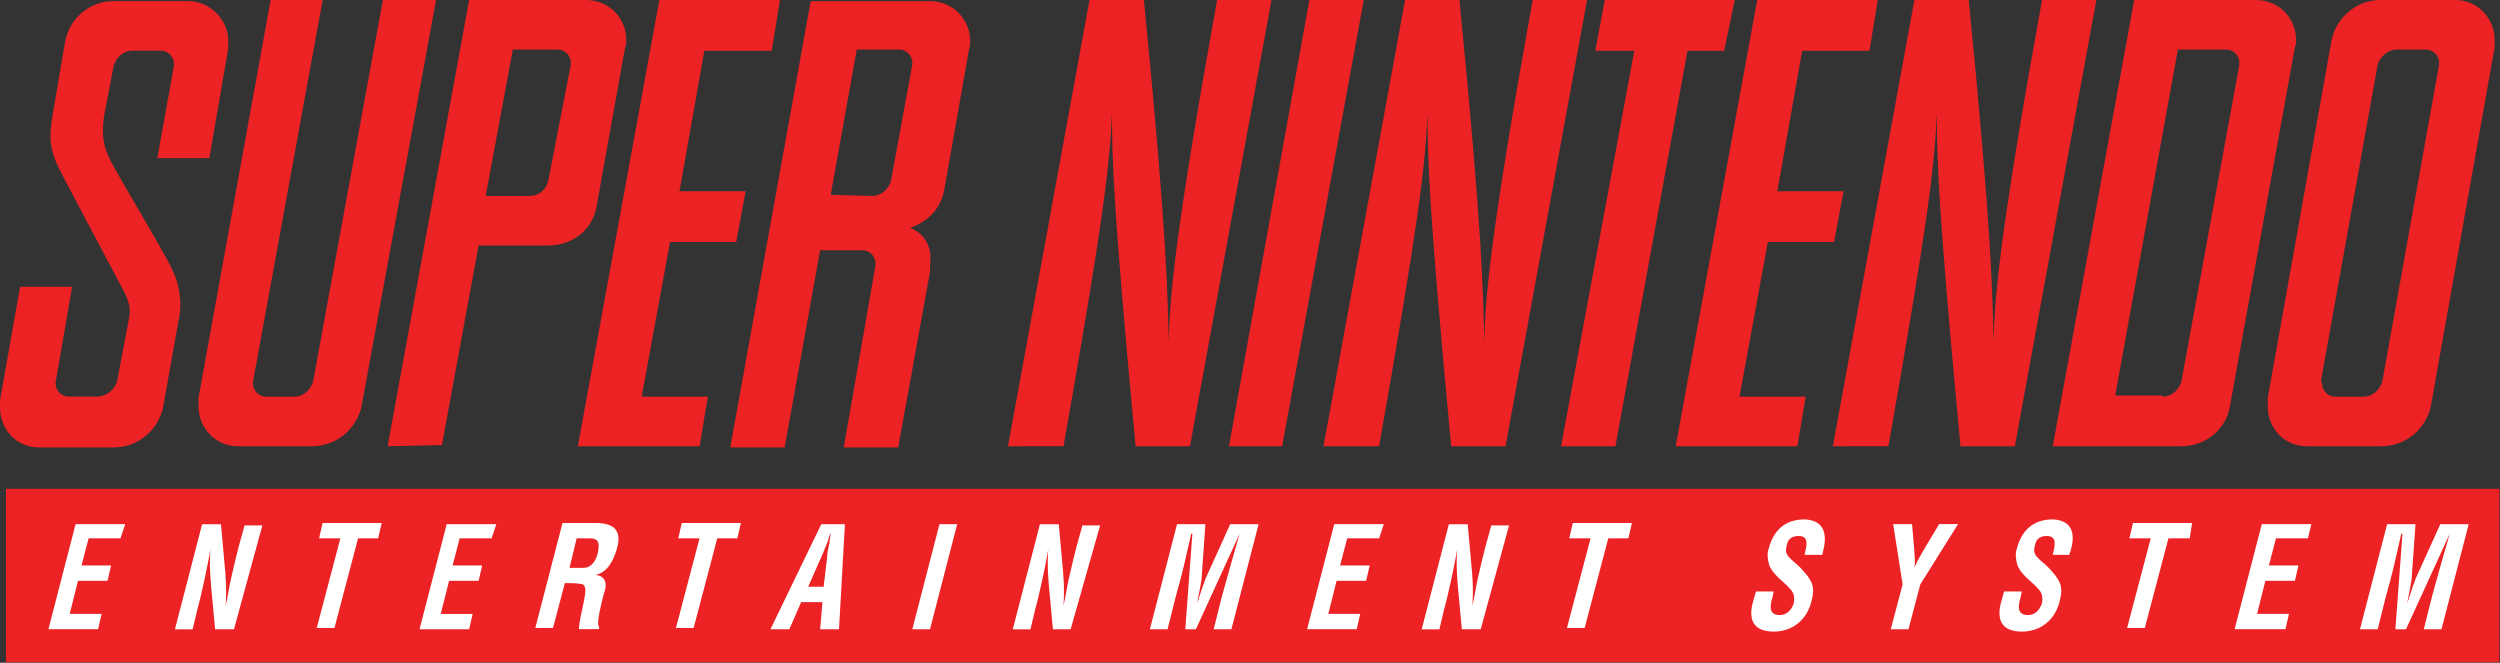 <?xml version="1.0" encoding="UTF-8" standalone="no"?>
<svg
   enable-background="new 0 0 3839 1018.3"
   height="1018"
   viewBox="0 0 3840 1018"
   width="3840"
   version="1.1"
   id="svg15"
   sodipodi:docname="snes.svg"
   inkscape:version="1.3.2 (091e20e, 2023-11-25)"
   xmlns:inkscape="http://www.inkscape.org/namespaces/inkscape"
   xmlns:sodipodi="http://sodipodi.sourceforge.net/DTD/sodipodi-0.dtd"
   xmlns="http://www.w3.org/2000/svg"
   xmlns:svg="http://www.w3.org/2000/svg">
  <rect x="0" y="0" width="3840" height="1018" fill="#333333" stroke="none"/>
  <defs
     id="defs15" />
  <sodipodi:namedview
     id="namedview15"
     pagecolor="#ffffff"
     bordercolor="#000000"
     borderopacity="0.25"
     inkscape:showpageshadow="2"
     inkscape:pageopacity="0.0"
     inkscape:pagecheckerboard="0"
     inkscape:deskcolor="#d1d1d1"
     inkscape:zoom="0.23169847"
     inkscape:cx="1920.5996"
     inkscape:cy="509.28259"
     inkscape:window-width="1312"
     inkscape:window-height="449"
     inkscape:window-x="0"
     inkscape:window-y="23"
     inkscape:window-maximized="0"
     inkscape:current-layer="svg15" />
  <g
     id="g16"
     transform="scale(1,0.999)">
    <g
       transform="scale(1)"
       id="g15">
      <path
         d="M 35.8,777.5 H 3820.9 V 988.1 H 35.8 Z"
         fill="#ffffff"
         id="path1" />
      <g
         fill="#ed2224"
         id="g14">
        <path
           d="m 179.7,265 c 12.7,23.6 78.1,132.5 85.3,150.7 9.1,18.2 16.3,47.2 9.1,78.1 L 250.5,626.3 C 243.2,660.8 212.4,688 174.3,688 H 59.9 C 25.4,687.9 0,660.7 0,626.2 0,622.6 0,618.9 0,615.3 L 30.9,441 h 79.9 L 85.4,588 v 1.8 c 0,10.9 9.1,20 20,20 H 149 c 14.5,0 27.2,-10.9 30.9,-23.6 L 198.1,490 c 3.6,-18.2 0,-29 -16.3,-58.1 C 169.1,408.3 114.6,304.8 98.3,274 76.5,234.1 74.7,215.9 80.1,181.4 l 20,-118 C 107.4,27.1 138.2,1.7 174.5,1.7 h 114.4 c 32.7,0 61.7,27.2 61.7,61.7 v 10.9 l -29,168.8 h -79.9 l 25.4,-141.6 c 0,-1.8 0,-1.8 0,-3.6 0,-10.9 -9.1,-20 -20,-20 h -43.6 c -14.5,0 -25.4,10.9 -29,23.6 L 160,177.7 c -5.7,38.3 1.5,56.5 19.7,87.3 z"
           id="path2" />
        <path
           d="m 388.4,588.1 c 0,1.8 0,1.8 0,0 0,12.7 9.1,21.8 20,21.8 H 452 c 14.5,0 25.4,-10.9 29,-23.6 L 588.1,0 h 81.7 L 555.4,624.4 c -7.3,34.5 -38.1,61.7 -76.2,61.7 H 364.8 c -32.7,0 -59.9,-27.2 -59.9,-61.7 0,-3.6 0,-7.3 0,-12.7 L 415.7,0 h 79.9 z"
           id="path3" />
        <path
           d="M 1012.8,0 H 1198 l -12.7,78.1 h -103.5 l -38.1,216 h 101.6 l -14.5,78 h -101.6 l -43.6,237.8 h 101.7 l -12.7,76.2 h -187 z"
           id="path4" />
        <path
           d="M 1548.3,686.1 1673.5,0 h 83.5 c 36.3,366.7 36.3,455.6 38.1,524.6 C 1796.9,452 1806,352.2 1869.5,0 h 83.5 l -125.2,686.1 h -83.5 C 1709.8,319.4 1708,243.2 1708,174.2 c -3.6,81.7 -12.7,161.5 -74.4,511.9 z"
           id="path5" />
        <path
           d="m 1969.4,686.1 h -81.7 L 2011.2,0 h 83.5 z"
           id="path6" />
        <path
           d="M 2648.3,78.1 H 2592 l -110.7,608 h -83.5 l 112.5,-608 h -59.9 L 2464.9,0 h 199.7 z"
           id="path7" />
        <path
           d="m 2699.1,0 h 185.1 l -12.7,78.1 h -103.4 l -38.1,216 h 101.6 l -14.5,78 h -101.7 l -43.5,237.8 h 101.6 l -12.7,76.2 h -186.9 z"
           id="path8" />
        <path
           d="M 2032.9,686.1 2158.2,0 h 83.5 c 36.3,366.7 36.3,455.6 38.1,524.6 1.8,-72.6 10.9,-172.4 74.4,-524.6 h 83.5 L 2312.5,686.1 H 2229 c -34.5,-366.7 -36.3,-442.9 -36.3,-511.9 -3.6,81.7 -12.7,161.5 -74.4,511.9 z"
           id="path9" />
        <path
           d="M 2815.3,686.1 2940.5,0 h 83.5 c 36.3,366.7 36.3,455.6 38.1,524.6 C 3063.9,452 3073,352.2 3136.5,0 h 83.5 l -125.2,686.1 h -83.5 C 2976.8,319.4 2975,243.2 2975,174.2 c -3.6,81.7 -12.7,161.5 -74.4,511.9 z"
           id="path10" />
        <path
           d="M 595.4,686.1 720.6,0 h 179.7 c 34.5,0 61.7,27.2 61.7,61.7 0,3.6 0,7.3 -1.8,10.9 l -43.6,243.2 c -5.4,36.3 -36.3,61.7 -74.4,61.7 H 735.1 L 678.8,684.3 Z M 813.2,301.3 c 14.5,0 25.4,-9.1 29,-23.6 L 876.7,99.8 c 0,0 0,-1.8 0,-3.6 0,-10.9 -9.1,-20 -20,-20 h -69 L 746,301.3 Z M 1345,406.6 c 0,-12.7 -9.1,-21.8 -20,-21.8 h -65.3 l -54.5,303.1 h -83.5 L 1245.2,1.8 h 183.3 c 34.5,0 61.7,27.2 61.7,61.7 0,3.6 0,7.3 -1.8,12.7 l -38.1,216 c -5.4,29 -25.4,49 -52.6,58.1 23.6,9.1 34.5,30.9 30.9,56.3 v 10.9 l -49,270.5 H 1296 Z m -5.4,-105.3 c 14.5,0 25.4,-10.9 29,-23.6 l 32.7,-177.9 c 0,-1.8 0,-1.8 0,-3.6 0,-10.9 -9.1,-20 -20,-20 H 1316 l -40,223.3 z M 3278.1,0 h 187 c 34.5,0 61.7,27.2 61.7,61.7 0,3.6 0,7.3 -1.8,10.9 l -99.8,551.8 c -5.4,34.5 -36.3,61.7 -74.4,61.7 H 3153 Z m 43.6,609.9 c 14.5,0 25.4,-10.9 29,-23.6 l 88.9,-486.5 c 0,-1.8 0,-1.8 0,-3.6 0,-10.9 -9.1,-20 -20,-20 h -74.4 L 3249,608 h 72.6 v 1.9 z M 3655.7,0 h 116.2 c 32.7,0 59.9,27.2 59.9,61.7 v 10.9 l -98,551.8 c -7.3,34.5 -38.1,61.7 -76.2,61.7 h -114.4 c -34.5,0 -59.9,-27.2 -59.9,-61.7 0,-3.6 0,-7.3 0,-12.7 l 98,-550 C 3588.5,27.2 3619.4,0 3655.7,0 Z m -89,589.9 c 0,10.9 9.1,20 20,20 h 43.6 c 14.5,0 25.4,-10.9 29,-23.6 l 87.1,-486.5 c 0,-1.8 0,-1.8 0,-3.6 0,-10.9 -9.1,-20 -20,-20 H 3681 c -12.7,0 -25.4,10.9 -29,23.6 l -87.1,486.5 c 1.8,1.8 1.8,3.6 1.8,3.6 z"
           id="path11" />
        <path
           d="m 1265.1,902.1 5.4,-45.4 c 0,-7.3 1.8,-14.5 3.6,-21.8 0,-3.6 1.8,-12.7 1.8,-16.3 -1.8,3.6 -3.6,12.7 -5.4,16.3 -3.6,7.3 -5.4,14.5 -9.1,21.8 l -20,45.4 z"
           id="path12" />
        <path
           d="m 905.7,827.7 h -20 l -10.9,45.4 h 21.8 c 9.1,0 18.2,-7.3 21.8,-23.6 3.7,-18.2 -1.8,-21.8 -12.7,-21.8 z"
           id="path13" />
        <path
           d="m 9.1,751.5 v 266.8 H 3839 V 751.5 Z m 176,76.2 h -49 l -10.9,41.7 h 45.4 l -5.4,23.6 h -45.4 l -12.7,50.8 h 49 l -5.4,23.6 H 74.4 l 41.7,-161.5 h 76.2 z m 174.3,139.8 h -29 L 325,909.4 c -1.8,-20 -3.6,-38.1 -1.8,-65.3 -1.8,12.7 -5.4,29 -9.1,47.2 -3.6,16.3 -7.3,32.7 -10.9,45.4 l -7.3,30.9 h -27.2 l 41.7,-161.5 h 29 l 5.4,59.9 c 1.8,18.2 3.6,38.1 1.8,65.3 3.6,-14.5 5.4,-30.9 9.1,-45.4 3.6,-16.3 7.3,-30.9 10.9,-45.4 l 9.1,-32.7 H 403 Z M 580.8,827.7 H 550 l -36.3,137.9 h -27.2 l 36.3,-137.9 h -32.7 l 5.4,-23.6 h 90.8 z m 174.3,0 h -49 l -10.9,41.7 h 45.4 L 735.2,893 H 689.8 L 677,943.9 h 49 l -5.4,23.6 H 644.4 L 686.1,806 h 76.2 z M 947.5,844 c -5.4,18.2 -14.5,36.3 -32.7,39.9 16.3,1.8 18.2,14.5 12.7,29 -1.8,7.3 -12.7,47.2 -7.3,50.8 v 3.6 h -30.9 c 0,-10.9 5.4,-30.9 7.3,-41.7 1.8,-10.9 5.4,-23.6 -1.8,-27.2 -7.3,-1.8 -14.5,-1.8 -21.8,-1.8 h -5.4 l -18.2,69 H 822.2 L 864,804.1 h 50.8 c 25.4,0 41.8,9.1 32.7,39.9 z m 185.1,-16.3 h -30.9 l -36.3,137.9 h -27.2 l 36.3,-137.9 h -32.7 l 5.4,-23.6 h 90.8 z m 156.1,139.8 h -29 l 3.6,-41.7 h -32.7 l -18.2,41.7 h -29 L 1261.5,806 h 36.3 z m 139.8,0 h -27.2 L 1443,806 h 27.2 z m 216,0 h -27.2 l -5.4,-58.1 c -1.8,-20 -3.6,-38.1 -1.8,-65.3 -1.8,12.7 -5.4,29 -9.1,47.2 -3.6,16.3 -7.3,32.7 -10.9,45.4 l -7.3,30.9 h -27.2 l 41.7,-161.5 h 29 l 5.4,59.9 c 1.8,18.2 3.6,38.1 1.8,65.3 3.6,-14.5 5.4,-30.9 9.1,-45.4 3.6,-16.3 7.3,-30.9 10.9,-45.4 l 9.1,-32.7 h 27.2 z m 246.9,0 h -27.2 l 12.7,-50.8 c 9.1,-32.7 18.2,-65.3 27.2,-96.2 l -67.2,147 h -16.3 l 10.9,-147 h -1.8 c -7.3,32.7 -14.5,65.3 -23.6,96.2 l -12.7,50.8 h -27.2 L 1807.9,806 h 43.6 l -5.4,76.2 c 0,12.7 -5.4,32.7 -7.3,45.4 5.4,-16.3 10.9,-34.5 16.3,-45.4 l 34.5,-76.2 h 43.6 z m 226.9,-139.8 h -49 l -10.9,41.7 h 45.4 l -5.4,23.6 H 2053 l -12.7,50.8 h 49 l -5.4,23.6 h -76.2 l 41.7,-161.5 h 76.2 z m 156.1,139.8 h -29 l -5.4,-58.1 c -1.8,-20 -3.6,-38.1 -1.8,-65.3 -1.8,12.7 -5.4,29 -9.1,47.2 -3.6,16.3 -7.3,32.7 -10.9,45.4 l -7.3,30.9 h -27.2 l 41.7,-161.5 h 29 l 5.4,59.9 c 1.8,18.2 3.6,38.1 1.8,65.3 3.6,-14.5 5.4,-30.9 9.1,-45.4 3.6,-16.3 7.3,-30.9 10.9,-45.4 l 9.1,-32.7 h 27.2 z m 226.8,-139.8 h -30.9 L 2434,965.6 h -27.2 l 36.3,-137.9 h -32.7 l 5.4,-23.6 h 90.8 z m 297.7,25.4 h -27.2 c 3.6,-14.5 7.3,-29 -9.1,-29 -9.1,0 -16.3,3.6 -18.2,14.5 -3.6,12.7 1.8,16.3 9.1,23.6 7.3,5.4 20,18.2 25.4,27.2 7.3,10.9 7.3,20 3.6,34.5 -7.3,30.9 -30.9,47.2 -58.1,47.2 -32.7,0 -39.9,-20 -30.9,-49 l 3.6,-12.7 h 27.2 l -1.8,9.1 c -5.4,16.3 -3.6,27.2 10.9,27.2 10.9,0 18.2,-7.3 21.8,-18.2 1.8,-9.1 0,-16.3 -5.4,-21.8 -10.9,-12.7 -27.2,-21.8 -32.7,-38.1 -1.8,-7.3 -3.6,-16.3 0,-25.4 7.3,-27.2 25.4,-43.6 54.5,-43.6 41.9,1.9 31,40 27.3,54.5 z m 150.7,45.4 -18.2,69 h -27.2 l 18.2,-69 -14.5,-92.6 h 29 l 3.6,41.7 c 0,7.3 1.8,16.3 0,25.4 5.4,-12.7 10.9,-21.8 16.3,-30.9 l 21.8,-36.3 h 29 z m 228.7,-45.4 h -25.4 c 3.6,-14.5 7.3,-29 -9.1,-29 -9.1,0 -16.3,3.6 -18.2,14.5 -3.6,12.7 1.8,16.3 9.1,23.6 7.3,5.4 20,18.2 25.4,27.2 7.3,10.9 7.3,20 3.6,34.5 -7.3,30.9 -30.9,47.2 -58.1,47.2 -32.7,0 -39.9,-20 -30.9,-49 l 3.6,-12.7 h 27.2 l -1.8,9.1 c -5.4,16.3 -3.6,27.2 10.9,27.2 10.9,0 18.2,-7.3 21.8,-18.2 1.8,-9.1 0,-16.3 -5.4,-21.8 -10.9,-12.7 -27.2,-21.8 -32.7,-38.1 -1.8,-7.3 -3.6,-16.3 0,-25.4 7.3,-27.2 25.4,-43.6 54.5,-43.6 41.8,1.9 30.9,40 25.5,54.5 z m 185.1,-25.4 h -32.7 l -36.3,137.9 h -27.2 l 36.3,-137.9 h -32.7 l 5.4,-23.6 h 90.8 z m 181.5,0 h -49 l -10.9,41.7 h 45.4 L 3525,893 h -45.4 l -12.7,50.8 h 49 l -5.4,23.6 h -78.1 l 41.7,-161.5 h 76.2 z m 205.2,139.8 h -27.2 l 12.7,-50.8 c 9.1,-32.7 18.2,-65.3 27.2,-96.2 l -67.2,147 h -16.3 l 10.9,-147 h -1.8 c -7.3,32.7 -14.5,65.3 -23.6,96.2 l -12.7,50.8 h -27.2 L 3666.6,806 h 43.6 l -5.4,76.2 c 0,12.7 -5.4,32.7 -7.3,45.4 5.4,-16.3 10.9,-34.5 16.3,-45.4 l 34.5,-76.2 h 43.6 z"
           id="path14" />
      </g>
    </g>
  </g>
</svg>

